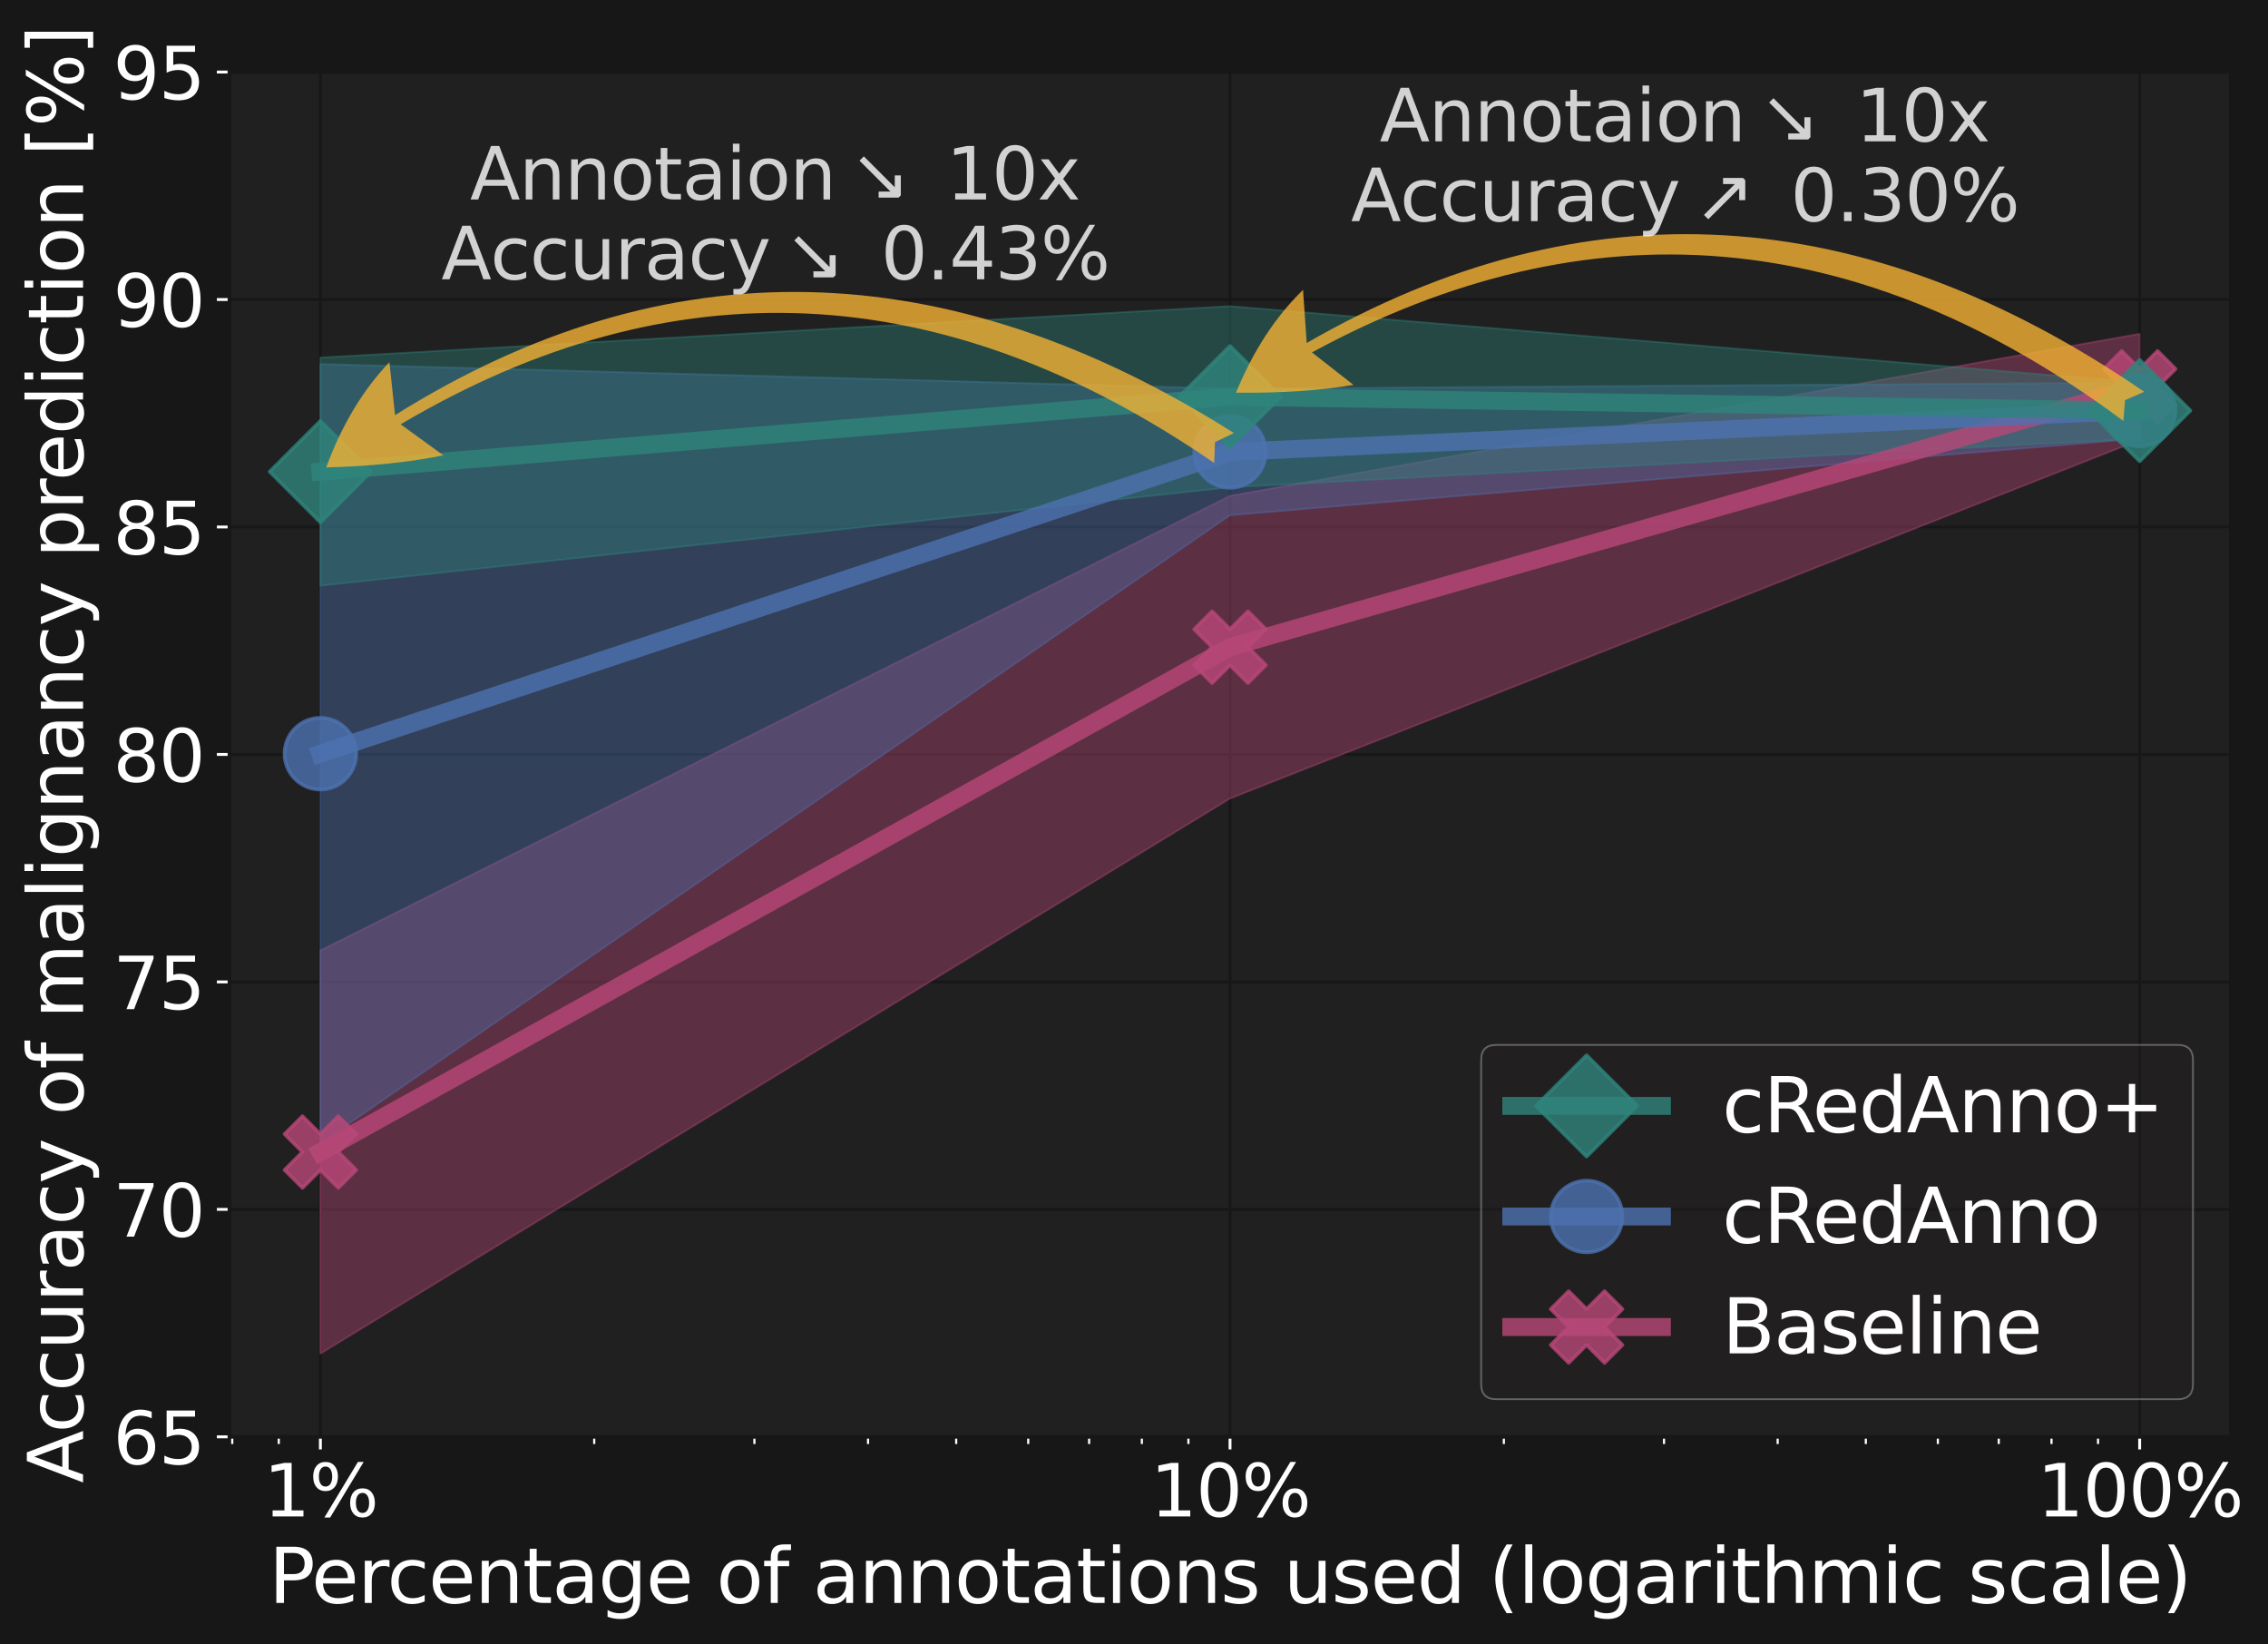 <?xml version="1.0" encoding="utf-8" standalone="no"?>
<!DOCTYPE svg PUBLIC "-//W3C//DTD SVG 1.1//EN"
  "http://www.w3.org/Graphics/SVG/1.1/DTD/svg11.dtd">
<svg height="458.487pt" version="1.1" viewBox="0 0 632.399 458.487" width="632.399pt" xmlns="http://www.w3.org/2000/svg" xmlns:xlink="http://www.w3.org/1999/xlink">
 <defs>
  <style type="text/css">*{stroke-linecap:butt;stroke-linejoin:round;}</style>
 </defs>
 <g id="figure_1">
  <g id="patch_1">
   <path d="M 0 458.487 
L 632.399 458.487 
L 632.399 0 
L 0 0 
z
" style="fill:#181717;"/>
  </g>
  <g id="axes_1">
   <g id="patch_2">
    <path d="M 63.974 400.607 
L 621.974 400.607 
L 621.974 20.087 
L 63.974 20.087 
z
" style="fill:#212020;"/>
   </g>
   <g id="matplotlib.axis_1">
    <g id="xtick_1">
     <g id="line2d_1">
      <path clip-path="url(#pe12ce0b67b)" d="M 89.338 400.607 
L 89.338 20.087 
" style="fill:none;stroke:#181717;stroke-linecap:square;stroke-width:0.8;"/>
     </g>
     <g id="line2d_2">
      <defs>
       <path d="M 0 0 
L 0 3.5 
" id="m2f9438e96f" style="stroke:#ffffff;stroke-width:0.8;"/>
      </defs>
      <g>
       <use style="fill:#ffffff;stroke:#ffffff;stroke-width:0.8;" x="89.338" xlink:href="#m2f9438e96f" y="400.607"/>
      </g>
     </g>
     <g id="text_1">
      <!-- 1% -->
      <g style="fill:#ffffff;" transform="translate(73.474 422.804)scale(0.2 -0.2)">
       <defs>
        <path d="M 794 531 
L 1825 531 
L 1825 4091 
L 703 3866 
L 703 4441 
L 1819 4666 
L 2450 4666 
L 2450 531 
L 3481 531 
L 3481 0 
L 794 0 
L 794 531 
z
" id="DejaVuSans-31" transform="scale(0.016)"/>
        <path d="M 4653 2053 
Q 4381 2053 4226 1822 
Q 4072 1591 4072 1178 
Q 4072 772 4226 539 
Q 4381 306 4653 306 
Q 4919 306 5073 539 
Q 5228 772 5228 1178 
Q 5228 1588 5073 1820 
Q 4919 2053 4653 2053 
z
M 4653 2450 
Q 5147 2450 5437 2106 
Q 5728 1763 5728 1178 
Q 5728 594 5436 251 
Q 5144 -91 4653 -91 
Q 4153 -91 3862 251 
Q 3572 594 3572 1178 
Q 3572 1766 3864 2108 
Q 4156 2450 4653 2450 
z
M 1428 4353 
Q 1159 4353 1004 4120 
Q 850 3888 850 3481 
Q 850 3069 1003 2837 
Q 1156 2606 1428 2606 
Q 1700 2606 1854 2837 
Q 2009 3069 2009 3481 
Q 2009 3884 1853 4118 
Q 1697 4353 1428 4353 
z
M 4250 4750 
L 4750 4750 
L 1831 -91 
L 1331 -91 
L 4250 4750 
z
M 1428 4750 
Q 1922 4750 2215 4408 
Q 2509 4066 2509 3481 
Q 2509 2891 2217 2550 
Q 1925 2209 1428 2209 
Q 931 2209 642 2551 
Q 353 2894 353 3481 
Q 353 4063 643 4406 
Q 934 4750 1428 4750 
z
" id="DejaVuSans-25" transform="scale(0.016)"/>
       </defs>
       <use xlink:href="#DejaVuSans-31"/>
       <use x="63.623" xlink:href="#DejaVuSans-25"/>
      </g>
     </g>
    </g>
    <g id="xtick_2">
     <g id="line2d_3">
      <path clip-path="url(#pe12ce0b67b)" d="M 342.974 400.607 
L 342.974 20.087 
" style="fill:none;stroke:#181717;stroke-linecap:square;stroke-width:0.8;"/>
     </g>
     <g id="line2d_4">
      <g>
       <use style="fill:#ffffff;stroke:#ffffff;stroke-width:0.8;" x="342.974" xlink:href="#m2f9438e96f" y="400.607"/>
      </g>
     </g>
     <g id="text_2">
      <!-- 10% -->
      <g style="fill:#ffffff;" transform="translate(320.748 422.804)scale(0.2 -0.2)">
       <defs>
        <path d="M 2034 4250 
Q 1547 4250 1301 3770 
Q 1056 3291 1056 2328 
Q 1056 1369 1301 889 
Q 1547 409 2034 409 
Q 2525 409 2770 889 
Q 3016 1369 3016 2328 
Q 3016 3291 2770 3770 
Q 2525 4250 2034 4250 
z
M 2034 4750 
Q 2819 4750 3233 4129 
Q 3647 3509 3647 2328 
Q 3647 1150 3233 529 
Q 2819 -91 2034 -91 
Q 1250 -91 836 529 
Q 422 1150 422 2328 
Q 422 3509 836 4129 
Q 1250 4750 2034 4750 
z
" id="DejaVuSans-30" transform="scale(0.016)"/>
       </defs>
       <use xlink:href="#DejaVuSans-31"/>
       <use x="63.623" xlink:href="#DejaVuSans-30"/>
       <use x="127.246" xlink:href="#DejaVuSans-25"/>
      </g>
     </g>
    </g>
    <g id="xtick_3">
     <g id="line2d_5">
      <path clip-path="url(#pe12ce0b67b)" d="M 596.61 400.607 
L 596.61 20.087 
" style="fill:none;stroke:#181717;stroke-linecap:square;stroke-width:0.8;"/>
     </g>
     <g id="line2d_6">
      <g>
       <use style="fill:#ffffff;stroke:#ffffff;stroke-width:0.8;" x="596.61" xlink:href="#m2f9438e96f" y="400.607"/>
      </g>
     </g>
     <g id="text_3">
      <!-- 100% -->
      <g style="fill:#ffffff;" transform="translate(568.021 422.804)scale(0.2 -0.2)">
       <use xlink:href="#DejaVuSans-31"/>
       <use x="63.623" xlink:href="#DejaVuSans-30"/>
       <use x="127.246" xlink:href="#DejaVuSans-30"/>
       <use x="190.869" xlink:href="#DejaVuSans-25"/>
      </g>
     </g>
    </g>
    <g id="xtick_4">
     <g id="line2d_7">
      <defs>
       <path d="M 0 0 
L 0 2 
" id="m0d700b1c95" style="stroke:#ffffff;stroke-width:0.6;"/>
      </defs>
      <g>
       <use style="fill:#ffffff;stroke:#ffffff;stroke-width:0.6;" x="64.758" xlink:href="#m0d700b1c95" y="400.607"/>
      </g>
     </g>
    </g>
    <g id="xtick_5">
     <g id="line2d_8">
      <g>
       <use style="fill:#ffffff;stroke:#ffffff;stroke-width:0.6;" x="77.732" xlink:href="#m0d700b1c95" y="400.607"/>
      </g>
     </g>
    </g>
    <g id="xtick_6">
     <g id="line2d_9">
      <g>
       <use style="fill:#ffffff;stroke:#ffffff;stroke-width:0.6;" x="165.69" xlink:href="#m0d700b1c95" y="400.607"/>
      </g>
     </g>
    </g>
    <g id="xtick_7">
     <g id="line2d_10">
      <g>
       <use style="fill:#ffffff;stroke:#ffffff;stroke-width:0.6;" x="210.353" xlink:href="#m0d700b1c95" y="400.607"/>
      </g>
     </g>
    </g>
    <g id="xtick_8">
     <g id="line2d_11">
      <g>
       <use style="fill:#ffffff;stroke:#ffffff;stroke-width:0.6;" x="242.042" xlink:href="#m0d700b1c95" y="400.607"/>
      </g>
     </g>
    </g>
    <g id="xtick_9">
     <g id="line2d_12">
      <g>
       <use style="fill:#ffffff;stroke:#ffffff;stroke-width:0.6;" x="266.622" xlink:href="#m0d700b1c95" y="400.607"/>
      </g>
     </g>
    </g>
    <g id="xtick_10">
     <g id="line2d_13">
      <g>
       <use style="fill:#ffffff;stroke:#ffffff;stroke-width:0.6;" x="286.705" xlink:href="#m0d700b1c95" y="400.607"/>
      </g>
     </g>
    </g>
    <g id="xtick_11">
     <g id="line2d_14">
      <g>
       <use style="fill:#ffffff;stroke:#ffffff;stroke-width:0.6;" x="303.685" xlink:href="#m0d700b1c95" y="400.607"/>
      </g>
     </g>
    </g>
    <g id="xtick_12">
     <g id="line2d_15">
      <g>
       <use style="fill:#ffffff;stroke:#ffffff;stroke-width:0.6;" x="318.394" xlink:href="#m0d700b1c95" y="400.607"/>
      </g>
     </g>
    </g>
    <g id="xtick_13">
     <g id="line2d_16">
      <g>
       <use style="fill:#ffffff;stroke:#ffffff;stroke-width:0.6;" x="331.368" xlink:href="#m0d700b1c95" y="400.607"/>
      </g>
     </g>
    </g>
    <g id="xtick_14">
     <g id="line2d_17">
      <g>
       <use style="fill:#ffffff;stroke:#ffffff;stroke-width:0.6;" x="419.326" xlink:href="#m0d700b1c95" y="400.607"/>
      </g>
     </g>
    </g>
    <g id="xtick_15">
     <g id="line2d_18">
      <g>
       <use style="fill:#ffffff;stroke:#ffffff;stroke-width:0.6;" x="463.989" xlink:href="#m0d700b1c95" y="400.607"/>
      </g>
     </g>
    </g>
    <g id="xtick_16">
     <g id="line2d_19">
      <g>
       <use style="fill:#ffffff;stroke:#ffffff;stroke-width:0.6;" x="495.678" xlink:href="#m0d700b1c95" y="400.607"/>
      </g>
     </g>
    </g>
    <g id="xtick_17">
     <g id="line2d_20">
      <g>
       <use style="fill:#ffffff;stroke:#ffffff;stroke-width:0.6;" x="520.258" xlink:href="#m0d700b1c95" y="400.607"/>
      </g>
     </g>
    </g>
    <g id="xtick_18">
     <g id="line2d_21">
      <g>
       <use style="fill:#ffffff;stroke:#ffffff;stroke-width:0.6;" x="540.342" xlink:href="#m0d700b1c95" y="400.607"/>
      </g>
     </g>
    </g>
    <g id="xtick_19">
     <g id="line2d_22">
      <g>
       <use style="fill:#ffffff;stroke:#ffffff;stroke-width:0.6;" x="557.322" xlink:href="#m0d700b1c95" y="400.607"/>
      </g>
     </g>
    </g>
    <g id="xtick_20">
     <g id="line2d_23">
      <g>
       <use style="fill:#ffffff;stroke:#ffffff;stroke-width:0.6;" x="572.031" xlink:href="#m0d700b1c95" y="400.607"/>
      </g>
     </g>
    </g>
    <g id="xtick_21">
     <g id="line2d_24">
      <g>
       <use style="fill:#ffffff;stroke:#ffffff;stroke-width:0.6;" x="585.005" xlink:href="#m0d700b1c95" y="400.607"/>
      </g>
     </g>
    </g>
    <g id="text_4">
     <!-- Percentage of annotations used (logarithmic scale) -->
     <g style="fill:#ffffff;" transform="translate(74.945 446.92)scale(0.21 -0.21)">
      <defs>
       <path d="M 1259 4147 
L 1259 2394 
L 2053 2394 
Q 2494 2394 2734 2622 
Q 2975 2850 2975 3272 
Q 2975 3691 2734 3919 
Q 2494 4147 2053 4147 
L 1259 4147 
z
M 628 4666 
L 2053 4666 
Q 2838 4666 3239 4311 
Q 3641 3956 3641 3272 
Q 3641 2581 3239 2228 
Q 2838 1875 2053 1875 
L 1259 1875 
L 1259 0 
L 628 0 
L 628 4666 
z
" id="DejaVuSans-50" transform="scale(0.016)"/>
       <path d="M 3597 1894 
L 3597 1613 
L 953 1613 
Q 991 1019 1311 708 
Q 1631 397 2203 397 
Q 2534 397 2845 478 
Q 3156 559 3463 722 
L 3463 178 
Q 3153 47 2828 -22 
Q 2503 -91 2169 -91 
Q 1331 -91 842 396 
Q 353 884 353 1716 
Q 353 2575 817 3079 
Q 1281 3584 2069 3584 
Q 2775 3584 3186 3129 
Q 3597 2675 3597 1894 
z
M 3022 2063 
Q 3016 2534 2758 2815 
Q 2500 3097 2075 3097 
Q 1594 3097 1305 2825 
Q 1016 2553 972 2059 
L 3022 2063 
z
" id="DejaVuSans-65" transform="scale(0.016)"/>
       <path d="M 2631 2963 
Q 2534 3019 2420 3045 
Q 2306 3072 2169 3072 
Q 1681 3072 1420 2755 
Q 1159 2438 1159 1844 
L 1159 0 
L 581 0 
L 581 3500 
L 1159 3500 
L 1159 2956 
Q 1341 3275 1631 3429 
Q 1922 3584 2338 3584 
Q 2397 3584 2469 3576 
Q 2541 3569 2628 3553 
L 2631 2963 
z
" id="DejaVuSans-72" transform="scale(0.016)"/>
       <path d="M 3122 3366 
L 3122 2828 
Q 2878 2963 2633 3030 
Q 2388 3097 2138 3097 
Q 1578 3097 1268 2742 
Q 959 2388 959 1747 
Q 959 1106 1268 751 
Q 1578 397 2138 397 
Q 2388 397 2633 464 
Q 2878 531 3122 666 
L 3122 134 
Q 2881 22 2623 -34 
Q 2366 -91 2075 -91 
Q 1284 -91 818 406 
Q 353 903 353 1747 
Q 353 2603 823 3093 
Q 1294 3584 2113 3584 
Q 2378 3584 2631 3529 
Q 2884 3475 3122 3366 
z
" id="DejaVuSans-63" transform="scale(0.016)"/>
       <path d="M 3513 2113 
L 3513 0 
L 2938 0 
L 2938 2094 
Q 2938 2591 2744 2837 
Q 2550 3084 2163 3084 
Q 1697 3084 1428 2787 
Q 1159 2491 1159 1978 
L 1159 0 
L 581 0 
L 581 3500 
L 1159 3500 
L 1159 2956 
Q 1366 3272 1645 3428 
Q 1925 3584 2291 3584 
Q 2894 3584 3203 3211 
Q 3513 2838 3513 2113 
z
" id="DejaVuSans-6e" transform="scale(0.016)"/>
       <path d="M 1172 4494 
L 1172 3500 
L 2356 3500 
L 2356 3053 
L 1172 3053 
L 1172 1153 
Q 1172 725 1289 603 
Q 1406 481 1766 481 
L 2356 481 
L 2356 0 
L 1766 0 
Q 1100 0 847 248 
Q 594 497 594 1153 
L 594 3053 
L 172 3053 
L 172 3500 
L 594 3500 
L 594 4494 
L 1172 4494 
z
" id="DejaVuSans-74" transform="scale(0.016)"/>
       <path d="M 2194 1759 
Q 1497 1759 1228 1600 
Q 959 1441 959 1056 
Q 959 750 1161 570 
Q 1363 391 1709 391 
Q 2188 391 2477 730 
Q 2766 1069 2766 1631 
L 2766 1759 
L 2194 1759 
z
M 3341 1997 
L 3341 0 
L 2766 0 
L 2766 531 
Q 2569 213 2275 61 
Q 1981 -91 1556 -91 
Q 1019 -91 701 211 
Q 384 513 384 1019 
Q 384 1609 779 1909 
Q 1175 2209 1959 2209 
L 2766 2209 
L 2766 2266 
Q 2766 2663 2505 2880 
Q 2244 3097 1772 3097 
Q 1472 3097 1187 3025 
Q 903 2953 641 2809 
L 641 3341 
Q 956 3463 1253 3523 
Q 1550 3584 1831 3584 
Q 2591 3584 2966 3190 
Q 3341 2797 3341 1997 
z
" id="DejaVuSans-61" transform="scale(0.016)"/>
       <path d="M 2906 1791 
Q 2906 2416 2648 2759 
Q 2391 3103 1925 3103 
Q 1463 3103 1205 2759 
Q 947 2416 947 1791 
Q 947 1169 1205 825 
Q 1463 481 1925 481 
Q 2391 481 2648 825 
Q 2906 1169 2906 1791 
z
M 3481 434 
Q 3481 -459 3084 -895 
Q 2688 -1331 1869 -1331 
Q 1566 -1331 1297 -1286 
Q 1028 -1241 775 -1147 
L 775 -588 
Q 1028 -725 1275 -790 
Q 1522 -856 1778 -856 
Q 2344 -856 2625 -561 
Q 2906 -266 2906 331 
L 2906 616 
Q 2728 306 2450 153 
Q 2172 0 1784 0 
Q 1141 0 747 490 
Q 353 981 353 1791 
Q 353 2603 747 3093 
Q 1141 3584 1784 3584 
Q 2172 3584 2450 3431 
Q 2728 3278 2906 2969 
L 2906 3500 
L 3481 3500 
L 3481 434 
z
" id="DejaVuSans-67" transform="scale(0.016)"/>
       <path id="DejaVuSans-20" transform="scale(0.016)"/>
       <path d="M 1959 3097 
Q 1497 3097 1228 2736 
Q 959 2375 959 1747 
Q 959 1119 1226 758 
Q 1494 397 1959 397 
Q 2419 397 2687 759 
Q 2956 1122 2956 1747 
Q 2956 2369 2687 2733 
Q 2419 3097 1959 3097 
z
M 1959 3584 
Q 2709 3584 3137 3096 
Q 3566 2609 3566 1747 
Q 3566 888 3137 398 
Q 2709 -91 1959 -91 
Q 1206 -91 779 398 
Q 353 888 353 1747 
Q 353 2609 779 3096 
Q 1206 3584 1959 3584 
z
" id="DejaVuSans-6f" transform="scale(0.016)"/>
       <path d="M 2375 4863 
L 2375 4384 
L 1825 4384 
Q 1516 4384 1395 4259 
Q 1275 4134 1275 3809 
L 1275 3500 
L 2222 3500 
L 2222 3053 
L 1275 3053 
L 1275 0 
L 697 0 
L 697 3053 
L 147 3053 
L 147 3500 
L 697 3500 
L 697 3744 
Q 697 4328 969 4595 
Q 1241 4863 1831 4863 
L 2375 4863 
z
" id="DejaVuSans-66" transform="scale(0.016)"/>
       <path d="M 603 3500 
L 1178 3500 
L 1178 0 
L 603 0 
L 603 3500 
z
M 603 4863 
L 1178 4863 
L 1178 4134 
L 603 4134 
L 603 4863 
z
" id="DejaVuSans-69" transform="scale(0.016)"/>
       <path d="M 2834 3397 
L 2834 2853 
Q 2591 2978 2328 3040 
Q 2066 3103 1784 3103 
Q 1356 3103 1142 2972 
Q 928 2841 928 2578 
Q 928 2378 1081 2264 
Q 1234 2150 1697 2047 
L 1894 2003 
Q 2506 1872 2764 1633 
Q 3022 1394 3022 966 
Q 3022 478 2636 193 
Q 2250 -91 1575 -91 
Q 1294 -91 989 -36 
Q 684 19 347 128 
L 347 722 
Q 666 556 975 473 
Q 1284 391 1588 391 
Q 1994 391 2212 530 
Q 2431 669 2431 922 
Q 2431 1156 2273 1281 
Q 2116 1406 1581 1522 
L 1381 1569 
Q 847 1681 609 1914 
Q 372 2147 372 2553 
Q 372 3047 722 3315 
Q 1072 3584 1716 3584 
Q 2034 3584 2315 3537 
Q 2597 3491 2834 3397 
z
" id="DejaVuSans-73" transform="scale(0.016)"/>
       <path d="M 544 1381 
L 544 3500 
L 1119 3500 
L 1119 1403 
Q 1119 906 1312 657 
Q 1506 409 1894 409 
Q 2359 409 2629 706 
Q 2900 1003 2900 1516 
L 2900 3500 
L 3475 3500 
L 3475 0 
L 2900 0 
L 2900 538 
Q 2691 219 2414 64 
Q 2138 -91 1772 -91 
Q 1169 -91 856 284 
Q 544 659 544 1381 
z
M 1991 3584 
L 1991 3584 
z
" id="DejaVuSans-75" transform="scale(0.016)"/>
       <path d="M 2906 2969 
L 2906 4863 
L 3481 4863 
L 3481 0 
L 2906 0 
L 2906 525 
Q 2725 213 2448 61 
Q 2172 -91 1784 -91 
Q 1150 -91 751 415 
Q 353 922 353 1747 
Q 353 2572 751 3078 
Q 1150 3584 1784 3584 
Q 2172 3584 2448 3432 
Q 2725 3281 2906 2969 
z
M 947 1747 
Q 947 1113 1208 752 
Q 1469 391 1925 391 
Q 2381 391 2643 752 
Q 2906 1113 2906 1747 
Q 2906 2381 2643 2742 
Q 2381 3103 1925 3103 
Q 1469 3103 1208 2742 
Q 947 2381 947 1747 
z
" id="DejaVuSans-64" transform="scale(0.016)"/>
       <path d="M 1984 4856 
Q 1566 4138 1362 3434 
Q 1159 2731 1159 2009 
Q 1159 1288 1364 580 
Q 1569 -128 1984 -844 
L 1484 -844 
Q 1016 -109 783 600 
Q 550 1309 550 2009 
Q 550 2706 781 3412 
Q 1013 4119 1484 4856 
L 1984 4856 
z
" id="DejaVuSans-28" transform="scale(0.016)"/>
       <path d="M 603 4863 
L 1178 4863 
L 1178 0 
L 603 0 
L 603 4863 
z
" id="DejaVuSans-6c" transform="scale(0.016)"/>
       <path d="M 3513 2113 
L 3513 0 
L 2938 0 
L 2938 2094 
Q 2938 2591 2744 2837 
Q 2550 3084 2163 3084 
Q 1697 3084 1428 2787 
Q 1159 2491 1159 1978 
L 1159 0 
L 581 0 
L 581 4863 
L 1159 4863 
L 1159 2956 
Q 1366 3272 1645 3428 
Q 1925 3584 2291 3584 
Q 2894 3584 3203 3211 
Q 3513 2838 3513 2113 
z
" id="DejaVuSans-68" transform="scale(0.016)"/>
       <path d="M 3328 2828 
Q 3544 3216 3844 3400 
Q 4144 3584 4550 3584 
Q 5097 3584 5394 3201 
Q 5691 2819 5691 2113 
L 5691 0 
L 5113 0 
L 5113 2094 
Q 5113 2597 4934 2840 
Q 4756 3084 4391 3084 
Q 3944 3084 3684 2787 
Q 3425 2491 3425 1978 
L 3425 0 
L 2847 0 
L 2847 2094 
Q 2847 2600 2669 2842 
Q 2491 3084 2119 3084 
Q 1678 3084 1418 2786 
Q 1159 2488 1159 1978 
L 1159 0 
L 581 0 
L 581 3500 
L 1159 3500 
L 1159 2956 
Q 1356 3278 1631 3431 
Q 1906 3584 2284 3584 
Q 2666 3584 2933 3390 
Q 3200 3197 3328 2828 
z
" id="DejaVuSans-6d" transform="scale(0.016)"/>
       <path d="M 513 4856 
L 1013 4856 
Q 1481 4119 1714 3412 
Q 1947 2706 1947 2009 
Q 1947 1309 1714 600 
Q 1481 -109 1013 -844 
L 513 -844 
Q 928 -128 1133 580 
Q 1338 1288 1338 2009 
Q 1338 2731 1133 3434 
Q 928 4138 513 4856 
z
" id="DejaVuSans-29" transform="scale(0.016)"/>
      </defs>
      <use xlink:href="#DejaVuSans-50"/>
      <use x="56.678" xlink:href="#DejaVuSans-65"/>
      <use x="118.201" xlink:href="#DejaVuSans-72"/>
      <use x="157.064" xlink:href="#DejaVuSans-63"/>
      <use x="212.045" xlink:href="#DejaVuSans-65"/>
      <use x="273.568" xlink:href="#DejaVuSans-6e"/>
      <use x="336.947" xlink:href="#DejaVuSans-74"/>
      <use x="376.156" xlink:href="#DejaVuSans-61"/>
      <use x="437.436" xlink:href="#DejaVuSans-67"/>
      <use x="500.912" xlink:href="#DejaVuSans-65"/>
      <use x="562.436" xlink:href="#DejaVuSans-20"/>
      <use x="594.223" xlink:href="#DejaVuSans-6f"/>
      <use x="655.404" xlink:href="#DejaVuSans-66"/>
      <use x="690.609" xlink:href="#DejaVuSans-20"/>
      <use x="722.396" xlink:href="#DejaVuSans-61"/>
      <use x="783.676" xlink:href="#DejaVuSans-6e"/>
      <use x="847.055" xlink:href="#DejaVuSans-6e"/>
      <use x="910.434" xlink:href="#DejaVuSans-6f"/>
      <use x="971.615" xlink:href="#DejaVuSans-74"/>
      <use x="1010.824" xlink:href="#DejaVuSans-61"/>
      <use x="1072.104" xlink:href="#DejaVuSans-74"/>
      <use x="1111.312" xlink:href="#DejaVuSans-69"/>
      <use x="1139.096" xlink:href="#DejaVuSans-6f"/>
      <use x="1200.277" xlink:href="#DejaVuSans-6e"/>
      <use x="1263.656" xlink:href="#DejaVuSans-73"/>
      <use x="1315.756" xlink:href="#DejaVuSans-20"/>
      <use x="1347.543" xlink:href="#DejaVuSans-75"/>
      <use x="1410.922" xlink:href="#DejaVuSans-73"/>
      <use x="1463.021" xlink:href="#DejaVuSans-65"/>
      <use x="1524.545" xlink:href="#DejaVuSans-64"/>
      <use x="1588.021" xlink:href="#DejaVuSans-20"/>
      <use x="1619.809" xlink:href="#DejaVuSans-28"/>
      <use x="1658.822" xlink:href="#DejaVuSans-6c"/>
      <use x="1686.605" xlink:href="#DejaVuSans-6f"/>
      <use x="1747.787" xlink:href="#DejaVuSans-67"/>
      <use x="1811.264" xlink:href="#DejaVuSans-61"/>
      <use x="1872.543" xlink:href="#DejaVuSans-72"/>
      <use x="1913.656" xlink:href="#DejaVuSans-69"/>
      <use x="1941.439" xlink:href="#DejaVuSans-74"/>
      <use x="1980.648" xlink:href="#DejaVuSans-68"/>
      <use x="2044.027" xlink:href="#DejaVuSans-6d"/>
      <use x="2141.439" xlink:href="#DejaVuSans-69"/>
      <use x="2169.223" xlink:href="#DejaVuSans-63"/>
      <use x="2224.203" xlink:href="#DejaVuSans-20"/>
      <use x="2255.99" xlink:href="#DejaVuSans-73"/>
      <use x="2308.09" xlink:href="#DejaVuSans-63"/>
      <use x="2363.07" xlink:href="#DejaVuSans-61"/>
      <use x="2424.35" xlink:href="#DejaVuSans-6c"/>
      <use x="2452.133" xlink:href="#DejaVuSans-65"/>
      <use x="2513.656" xlink:href="#DejaVuSans-29"/>
     </g>
    </g>
   </g>
   <g id="matplotlib.axis_2">
    <g id="ytick_1">
     <g id="line2d_25">
      <path clip-path="url(#pe12ce0b67b)" d="M 63.974 400.607 
L 621.974 400.607 
" style="fill:none;stroke:#181717;stroke-linecap:square;stroke-width:0.8;"/>
     </g>
     <g id="line2d_26">
      <defs>
       <path d="M 0 0 
L -3.5 0 
" id="m5df3187fa1" style="stroke:#ffffff;stroke-width:0.8;"/>
      </defs>
      <g>
       <use style="fill:#ffffff;stroke:#ffffff;stroke-width:0.8;" x="63.974" xlink:href="#m5df3187fa1" y="400.607"/>
      </g>
     </g>
     <g id="text_5">
      <!-- 65 -->
      <g style="fill:#ffffff;" transform="translate(31.524 408.206)scale(0.2 -0.2)">
       <defs>
        <path d="M 2113 2584 
Q 1688 2584 1439 2293 
Q 1191 2003 1191 1497 
Q 1191 994 1439 701 
Q 1688 409 2113 409 
Q 2538 409 2786 701 
Q 3034 994 3034 1497 
Q 3034 2003 2786 2293 
Q 2538 2584 2113 2584 
z
M 3366 4563 
L 3366 3988 
Q 3128 4100 2886 4159 
Q 2644 4219 2406 4219 
Q 1781 4219 1451 3797 
Q 1122 3375 1075 2522 
Q 1259 2794 1537 2939 
Q 1816 3084 2150 3084 
Q 2853 3084 3261 2657 
Q 3669 2231 3669 1497 
Q 3669 778 3244 343 
Q 2819 -91 2113 -91 
Q 1303 -91 875 529 
Q 447 1150 447 2328 
Q 447 3434 972 4092 
Q 1497 4750 2381 4750 
Q 2619 4750 2861 4703 
Q 3103 4656 3366 4563 
z
" id="DejaVuSans-36" transform="scale(0.016)"/>
        <path d="M 691 4666 
L 3169 4666 
L 3169 4134 
L 1269 4134 
L 1269 2991 
Q 1406 3038 1543 3061 
Q 1681 3084 1819 3084 
Q 2600 3084 3056 2656 
Q 3513 2228 3513 1497 
Q 3513 744 3044 326 
Q 2575 -91 1722 -91 
Q 1428 -91 1123 -41 
Q 819 9 494 109 
L 494 744 
Q 775 591 1075 516 
Q 1375 441 1709 441 
Q 2250 441 2565 725 
Q 2881 1009 2881 1497 
Q 2881 1984 2565 2268 
Q 2250 2553 1709 2553 
Q 1456 2553 1204 2497 
Q 953 2441 691 2322 
L 691 4666 
z
" id="DejaVuSans-35" transform="scale(0.016)"/>
       </defs>
       <use xlink:href="#DejaVuSans-36"/>
       <use x="63.623" xlink:href="#DejaVuSans-35"/>
      </g>
     </g>
    </g>
    <g id="ytick_2">
     <g id="line2d_27">
      <path clip-path="url(#pe12ce0b67b)" d="M 63.974 337.187 
L 621.974 337.187 
" style="fill:none;stroke:#181717;stroke-linecap:square;stroke-width:0.8;"/>
     </g>
     <g id="line2d_28">
      <g>
       <use style="fill:#ffffff;stroke:#ffffff;stroke-width:0.8;" x="63.974" xlink:href="#m5df3187fa1" y="337.187"/>
      </g>
     </g>
     <g id="text_6">
      <!-- 70 -->
      <g style="fill:#ffffff;" transform="translate(31.524 344.786)scale(0.2 -0.2)">
       <defs>
        <path d="M 525 4666 
L 3525 4666 
L 3525 4397 
L 1831 0 
L 1172 0 
L 2766 4134 
L 525 4134 
L 525 4666 
z
" id="DejaVuSans-37" transform="scale(0.016)"/>
       </defs>
       <use xlink:href="#DejaVuSans-37"/>
       <use x="63.623" xlink:href="#DejaVuSans-30"/>
      </g>
     </g>
    </g>
    <g id="ytick_3">
     <g id="line2d_29">
      <path clip-path="url(#pe12ce0b67b)" d="M 63.974 273.767 
L 621.974 273.767 
" style="fill:none;stroke:#181717;stroke-linecap:square;stroke-width:0.8;"/>
     </g>
     <g id="line2d_30">
      <g>
       <use style="fill:#ffffff;stroke:#ffffff;stroke-width:0.8;" x="63.974" xlink:href="#m5df3187fa1" y="273.767"/>
      </g>
     </g>
     <g id="text_7">
      <!-- 75 -->
      <g style="fill:#ffffff;" transform="translate(31.524 281.366)scale(0.2 -0.2)">
       <use xlink:href="#DejaVuSans-37"/>
       <use x="63.623" xlink:href="#DejaVuSans-35"/>
      </g>
     </g>
    </g>
    <g id="ytick_4">
     <g id="line2d_31">
      <path clip-path="url(#pe12ce0b67b)" d="M 63.974 210.347 
L 621.974 210.347 
" style="fill:none;stroke:#181717;stroke-linecap:square;stroke-width:0.8;"/>
     </g>
     <g id="line2d_32">
      <g>
       <use style="fill:#ffffff;stroke:#ffffff;stroke-width:0.8;" x="63.974" xlink:href="#m5df3187fa1" y="210.347"/>
      </g>
     </g>
     <g id="text_8">
      <!-- 80 -->
      <g style="fill:#ffffff;" transform="translate(31.524 217.946)scale(0.2 -0.2)">
       <defs>
        <path d="M 2034 2216 
Q 1584 2216 1326 1975 
Q 1069 1734 1069 1313 
Q 1069 891 1326 650 
Q 1584 409 2034 409 
Q 2484 409 2743 651 
Q 3003 894 3003 1313 
Q 3003 1734 2745 1975 
Q 2488 2216 2034 2216 
z
M 1403 2484 
Q 997 2584 770 2862 
Q 544 3141 544 3541 
Q 544 4100 942 4425 
Q 1341 4750 2034 4750 
Q 2731 4750 3128 4425 
Q 3525 4100 3525 3541 
Q 3525 3141 3298 2862 
Q 3072 2584 2669 2484 
Q 3125 2378 3379 2068 
Q 3634 1759 3634 1313 
Q 3634 634 3220 271 
Q 2806 -91 2034 -91 
Q 1263 -91 848 271 
Q 434 634 434 1313 
Q 434 1759 690 2068 
Q 947 2378 1403 2484 
z
M 1172 3481 
Q 1172 3119 1398 2916 
Q 1625 2713 2034 2713 
Q 2441 2713 2670 2916 
Q 2900 3119 2900 3481 
Q 2900 3844 2670 4047 
Q 2441 4250 2034 4250 
Q 1625 4250 1398 4047 
Q 1172 3844 1172 3481 
z
" id="DejaVuSans-38" transform="scale(0.016)"/>
       </defs>
       <use xlink:href="#DejaVuSans-38"/>
       <use x="63.623" xlink:href="#DejaVuSans-30"/>
      </g>
     </g>
    </g>
    <g id="ytick_5">
     <g id="line2d_33">
      <path clip-path="url(#pe12ce0b67b)" d="M 63.974 146.927 
L 621.974 146.927 
" style="fill:none;stroke:#181717;stroke-linecap:square;stroke-width:0.8;"/>
     </g>
     <g id="line2d_34">
      <g>
       <use style="fill:#ffffff;stroke:#ffffff;stroke-width:0.8;" x="63.974" xlink:href="#m5df3187fa1" y="146.927"/>
      </g>
     </g>
     <g id="text_9">
      <!-- 85 -->
      <g style="fill:#ffffff;" transform="translate(31.524 154.526)scale(0.2 -0.2)">
       <use xlink:href="#DejaVuSans-38"/>
       <use x="63.623" xlink:href="#DejaVuSans-35"/>
      </g>
     </g>
    </g>
    <g id="ytick_6">
     <g id="line2d_35">
      <path clip-path="url(#pe12ce0b67b)" d="M 63.974 83.507 
L 621.974 83.507 
" style="fill:none;stroke:#181717;stroke-linecap:square;stroke-width:0.8;"/>
     </g>
     <g id="line2d_36">
      <g>
       <use style="fill:#ffffff;stroke:#ffffff;stroke-width:0.8;" x="63.974" xlink:href="#m5df3187fa1" y="83.507"/>
      </g>
     </g>
     <g id="text_10">
      <!-- 90 -->
      <g style="fill:#ffffff;" transform="translate(31.524 91.106)scale(0.2 -0.2)">
       <defs>
        <path d="M 703 97 
L 703 672 
Q 941 559 1184 500 
Q 1428 441 1663 441 
Q 2288 441 2617 861 
Q 2947 1281 2994 2138 
Q 2813 1869 2534 1725 
Q 2256 1581 1919 1581 
Q 1219 1581 811 2004 
Q 403 2428 403 3163 
Q 403 3881 828 4315 
Q 1253 4750 1959 4750 
Q 2769 4750 3195 4129 
Q 3622 3509 3622 2328 
Q 3622 1225 3098 567 
Q 2575 -91 1691 -91 
Q 1453 -91 1209 -44 
Q 966 3 703 97 
z
M 1959 2075 
Q 2384 2075 2632 2365 
Q 2881 2656 2881 3163 
Q 2881 3666 2632 3958 
Q 2384 4250 1959 4250 
Q 1534 4250 1286 3958 
Q 1038 3666 1038 3163 
Q 1038 2656 1286 2365 
Q 1534 2075 1959 2075 
z
" id="DejaVuSans-39" transform="scale(0.016)"/>
       </defs>
       <use xlink:href="#DejaVuSans-39"/>
       <use x="63.623" xlink:href="#DejaVuSans-30"/>
      </g>
     </g>
    </g>
    <g id="ytick_7">
     <g id="line2d_37">
      <path clip-path="url(#pe12ce0b67b)" d="M 63.974 20.087 
L 621.974 20.087 
" style="fill:none;stroke:#181717;stroke-linecap:square;stroke-width:0.8;"/>
     </g>
     <g id="line2d_38">
      <g>
       <use style="fill:#ffffff;stroke:#ffffff;stroke-width:0.8;" x="63.974" xlink:href="#m5df3187fa1" y="20.087"/>
      </g>
     </g>
     <g id="text_11">
      <!-- 95 -->
      <g style="fill:#ffffff;" transform="translate(31.524 27.686)scale(0.2 -0.2)">
       <use xlink:href="#DejaVuSans-39"/>
       <use x="63.623" xlink:href="#DejaVuSans-35"/>
      </g>
     </g>
    </g>
    <g id="text_12">
     <!-- Accuracy of malignancy prediction [%] -->
     <g style="fill:#ffffff;" transform="translate(23.157 413.494)rotate(-90)scale(0.21 -0.21)">
      <defs>
       <path d="M 2188 4044 
L 1331 1722 
L 3047 1722 
L 2188 4044 
z
M 1831 4666 
L 2547 4666 
L 4325 0 
L 3669 0 
L 3244 1197 
L 1141 1197 
L 716 0 
L 50 0 
L 1831 4666 
z
" id="DejaVuSans-41" transform="scale(0.016)"/>
       <path d="M 2059 -325 
Q 1816 -950 1584 -1140 
Q 1353 -1331 966 -1331 
L 506 -1331 
L 506 -850 
L 844 -850 
Q 1081 -850 1212 -737 
Q 1344 -625 1503 -206 
L 1606 56 
L 191 3500 
L 800 3500 
L 1894 763 
L 2988 3500 
L 3597 3500 
L 2059 -325 
z
" id="DejaVuSans-79" transform="scale(0.016)"/>
       <path d="M 1159 525 
L 1159 -1331 
L 581 -1331 
L 581 3500 
L 1159 3500 
L 1159 2969 
Q 1341 3281 1617 3432 
Q 1894 3584 2278 3584 
Q 2916 3584 3314 3078 
Q 3713 2572 3713 1747 
Q 3713 922 3314 415 
Q 2916 -91 2278 -91 
Q 1894 -91 1617 61 
Q 1341 213 1159 525 
z
M 3116 1747 
Q 3116 2381 2855 2742 
Q 2594 3103 2138 3103 
Q 1681 3103 1420 2742 
Q 1159 2381 1159 1747 
Q 1159 1113 1420 752 
Q 1681 391 2138 391 
Q 2594 391 2855 752 
Q 3116 1113 3116 1747 
z
" id="DejaVuSans-70" transform="scale(0.016)"/>
       <path d="M 550 4863 
L 1875 4863 
L 1875 4416 
L 1125 4416 
L 1125 -397 
L 1875 -397 
L 1875 -844 
L 550 -844 
L 550 4863 
z
" id="DejaVuSans-5b" transform="scale(0.016)"/>
       <path d="M 1947 4863 
L 1947 -844 
L 622 -844 
L 622 -397 
L 1369 -397 
L 1369 4416 
L 622 4416 
L 622 4863 
L 1947 4863 
z
" id="DejaVuSans-5d" transform="scale(0.016)"/>
      </defs>
      <use xlink:href="#DejaVuSans-41"/>
      <use x="66.658" xlink:href="#DejaVuSans-63"/>
      <use x="121.639" xlink:href="#DejaVuSans-63"/>
      <use x="176.619" xlink:href="#DejaVuSans-75"/>
      <use x="239.998" xlink:href="#DejaVuSans-72"/>
      <use x="281.111" xlink:href="#DejaVuSans-61"/>
      <use x="342.391" xlink:href="#DejaVuSans-63"/>
      <use x="397.371" xlink:href="#DejaVuSans-79"/>
      <use x="456.551" xlink:href="#DejaVuSans-20"/>
      <use x="488.338" xlink:href="#DejaVuSans-6f"/>
      <use x="549.52" xlink:href="#DejaVuSans-66"/>
      <use x="584.725" xlink:href="#DejaVuSans-20"/>
      <use x="616.512" xlink:href="#DejaVuSans-6d"/>
      <use x="713.924" xlink:href="#DejaVuSans-61"/>
      <use x="775.203" xlink:href="#DejaVuSans-6c"/>
      <use x="802.986" xlink:href="#DejaVuSans-69"/>
      <use x="830.77" xlink:href="#DejaVuSans-67"/>
      <use x="894.246" xlink:href="#DejaVuSans-6e"/>
      <use x="957.625" xlink:href="#DejaVuSans-61"/>
      <use x="1018.904" xlink:href="#DejaVuSans-6e"/>
      <use x="1082.283" xlink:href="#DejaVuSans-63"/>
      <use x="1137.264" xlink:href="#DejaVuSans-79"/>
      <use x="1196.443" xlink:href="#DejaVuSans-20"/>
      <use x="1228.23" xlink:href="#DejaVuSans-70"/>
      <use x="1291.707" xlink:href="#DejaVuSans-72"/>
      <use x="1330.57" xlink:href="#DejaVuSans-65"/>
      <use x="1392.094" xlink:href="#DejaVuSans-64"/>
      <use x="1455.57" xlink:href="#DejaVuSans-69"/>
      <use x="1483.354" xlink:href="#DejaVuSans-63"/>
      <use x="1538.334" xlink:href="#DejaVuSans-74"/>
      <use x="1577.543" xlink:href="#DejaVuSans-69"/>
      <use x="1605.326" xlink:href="#DejaVuSans-6f"/>
      <use x="1666.508" xlink:href="#DejaVuSans-6e"/>
      <use x="1729.887" xlink:href="#DejaVuSans-20"/>
      <use x="1761.674" xlink:href="#DejaVuSans-5b"/>
      <use x="1800.688" xlink:href="#DejaVuSans-25"/>
      <use x="1895.707" xlink:href="#DejaVuSans-5d"/>
     </g>
    </g>
   </g>
   <g id="PolyCollection_1">
    <defs>
     <path d="M 596.61 -365.413 
L 596.61 -335.841 
L 342.974 -235.863 
L 89.338 -81.096 
L 89.338 -193.494 
L 89.338 -193.494 
L 342.974 -320.236 
L 596.61 -365.413 
z
" id="mc13f9645d7" style="stroke:#b84878;stroke-opacity:0.4;stroke-width:0.5;"/>
    </defs>
    <g clip-path="url(#pe12ce0b67b)">
     <use style="fill:#b84878;fill-opacity:0.4;stroke:#b84878;stroke-opacity:0.4;stroke-width:0.5;" x="0" xlink:href="#mc13f9645d7" y="458.487"/>
    </g>
   </g>
   <g id="PolyCollection_2">
    <defs>
     <path d="M 596.61 -351.811 
L 596.61 -336.226 
L 342.974 -314.845 
L 89.338 -139.727 
L 89.338 -356.985 
L 89.338 -356.985 
L 342.974 -350.108 
L 596.61 -351.811 
z
" id="m48fd9c9530" style="stroke:#4c72b0;stroke-opacity:0.4;stroke-width:0.5;"/>
    </defs>
    <g clip-path="url(#pe12ce0b67b)">
     <use style="fill:#4c72b0;fill-opacity:0.4;stroke:#4c72b0;stroke-opacity:0.4;stroke-width:0.5;" x="0" xlink:href="#m48fd9c9530" y="458.487"/>
    </g>
   </g>
   <g id="PolyCollection_3">
    <defs>
     <path d="M 596.61 -351.811 
L 596.61 -336.226 
L 342.974 -322.626 
L 89.338 -295.174 
L 89.338 -358.795 
L 89.338 -358.795 
L 342.974 -373.124 
L 596.61 -351.811 
z
" id="mdf42bf0c65" style="stroke:#2f847c;stroke-opacity:0.4;stroke-width:0.5;"/>
    </defs>
    <g clip-path="url(#pe12ce0b67b)">
     <use style="fill:#2f847c;fill-opacity:0.4;stroke:#2f847c;stroke-opacity:0.4;stroke-width:0.5;" x="0" xlink:href="#mdf42bf0c65" y="458.487"/>
    </g>
   </g>
   <g id="line2d_39">
    <path clip-path="url(#pe12ce0b67b)" d="M 596.61 107.86 
L 342.974 180.438 
L 89.338 321.193 
" style="fill:none;stroke:#b84878;stroke-linecap:square;stroke-opacity:0.8;stroke-width:5;"/>
    <defs>
     <path d="M -5 10 
L 0 5 
L 5 10 
L 10 5 
L 5 0 
L 10 -5 
L 5 -10 
L 0 -5 
L -5 -10 
L -10 -5 
L -5 0 
L -10 5 
z
" id="mf93e82b878" style="stroke:#b84878;stroke-linejoin:miter;stroke-opacity:0.8;"/>
    </defs>
    <g clip-path="url(#pe12ce0b67b)">
     <use style="fill:#b84878;fill-opacity:0.8;stroke:#b84878;stroke-linejoin:miter;stroke-opacity:0.8;" x="596.61" xlink:href="#mf93e82b878" y="107.86"/>
     <use style="fill:#b84878;fill-opacity:0.8;stroke:#b84878;stroke-linejoin:miter;stroke-opacity:0.8;" x="342.974" xlink:href="#mf93e82b878" y="180.438"/>
     <use style="fill:#b84878;fill-opacity:0.8;stroke:#b84878;stroke-linejoin:miter;stroke-opacity:0.8;" x="89.338" xlink:href="#mf93e82b878" y="321.193"/>
    </g>
   </g>
   <g id="line2d_40">
    <path clip-path="url(#pe12ce0b67b)" d="M 596.61 114.469 
L 342.974 126.011 
L 89.338 210.131 
" style="fill:none;stroke:#4c72b0;stroke-linecap:square;stroke-opacity:0.8;stroke-width:5;"/>
    <defs>
     <path d="M 0 10 
C 2.652 10 5.196 8.946 7.071 7.071 
C 8.946 5.196 10 2.652 10 0 
C 10 -2.652 8.946 -5.196 7.071 -7.071 
C 5.196 -8.946 2.652 -10 0 -10 
C -2.652 -10 -5.196 -8.946 -7.071 -7.071 
C -8.946 -5.196 -10 -2.652 -10 0 
C -10 2.652 -8.946 5.196 -7.071 7.071 
C -5.196 8.946 -2.652 10 0 10 
z
" id="ma38408eba7" style="stroke:#4c72b0;stroke-opacity:0.8;"/>
    </defs>
    <g clip-path="url(#pe12ce0b67b)">
     <use style="fill:#4c72b0;fill-opacity:0.8;stroke:#4c72b0;stroke-opacity:0.8;" x="596.61" xlink:href="#ma38408eba7" y="114.469"/>
     <use style="fill:#4c72b0;fill-opacity:0.8;stroke:#4c72b0;stroke-opacity:0.8;" x="342.974" xlink:href="#ma38408eba7" y="126.011"/>
     <use style="fill:#4c72b0;fill-opacity:0.8;stroke:#4c72b0;stroke-opacity:0.8;" x="89.338" xlink:href="#ma38408eba7" y="210.131"/>
    </g>
   </g>
   <g id="line2d_41">
    <path clip-path="url(#pe12ce0b67b)" d="M 596.61 114.469 
L 342.974 110.613 
L 89.338 131.503 
" style="fill:none;stroke:#2f847c;stroke-linecap:square;stroke-opacity:0.8;stroke-width:5;"/>
    <defs>
     <path d="M -0 14.142 
L 14.142 0 
L 0 -14.142 
L -14.142 -0 
z
" id="me6c091a451" style="stroke:#2f847c;stroke-linejoin:miter;stroke-opacity:0.8;"/>
    </defs>
    <g clip-path="url(#pe12ce0b67b)">
     <use style="fill:#2f847c;fill-opacity:0.8;stroke:#2f847c;stroke-linejoin:miter;stroke-opacity:0.8;" x="596.61" xlink:href="#me6c091a451" y="114.469"/>
     <use style="fill:#2f847c;fill-opacity:0.8;stroke:#2f847c;stroke-linejoin:miter;stroke-opacity:0.8;" x="342.974" xlink:href="#me6c091a451" y="110.613"/>
     <use style="fill:#2f847c;fill-opacity:0.8;stroke:#2f847c;stroke-linejoin:miter;stroke-opacity:0.8;" x="89.338" xlink:href="#me6c091a451" y="131.503"/>
    </g>
   </g>
   <g id="patch_3">
    <path d="M 63.974 400.607 
L 63.974 20.087 
" style="fill:none;stroke:#181717;stroke-linecap:square;stroke-linejoin:miter;"/>
   </g>
   <g id="patch_4">
    <path d="M 621.974 400.607 
L 621.974 20.087 
" style="fill:none;stroke:#181717;stroke-linecap:square;stroke-linejoin:miter;"/>
   </g>
   <g id="patch_5">
    <path d="M 63.974 400.607 
L 621.974 400.607 
" style="fill:none;stroke:#181717;stroke-linecap:square;stroke-linejoin:miter;"/>
   </g>
   <g id="patch_6">
    <path d="M 63.974 20.087 
L 621.974 20.087 
" style="fill:none;stroke:#181717;stroke-linecap:square;stroke-linejoin:miter;"/>
   </g>
   <g id="patch_7">
    <path d="M 338.789 123.261 
L 338.552 129.077 
Q 225.319 51.175 111.714 118.305 
L 123.61 126.941 
Q 109.569 129.84 90.955 130.326 
Q 97.443 112.652 108.581 100.977 
L 110.154 115.742 
Q 223.756 44.638 344.057 120.729 
L 338.789 123.261 
z
" style="fill:#f2b134;opacity:0.8;"/>
   </g>
   <g id="text_13">
    <!-- Annotaion$\searrow$ 10x -->
    <g style="fill:#ffffff;opacity:0.8;" transform="translate(131.056 55.626)scale(0.2 -0.2)">
     <defs>
      <path d="M 4497 359 
L 4300 163 
L 2563 163 
L 2563 691 
L 3594 691 
L 900 3384 
L 1275 3759 
L 3969 1066 
L 3969 2097 
L 4497 2097 
L 4497 359 
z
" id="DejaVuSans-2198" transform="scale(0.016)"/>
      <path d="M 3513 3500 
L 2247 1797 
L 3578 0 
L 2900 0 
L 1881 1375 
L 863 0 
L 184 0 
L 1544 1831 
L 300 3500 
L 978 3500 
L 1906 2253 
L 2834 3500 
L 3513 3500 
z
" id="DejaVuSans-78" transform="scale(0.016)"/>
     </defs>
     <use transform="translate(0 0.016)" xlink:href="#DejaVuSans-41"/>
     <use transform="translate(68.408 0.016)" xlink:href="#DejaVuSans-6e"/>
     <use transform="translate(131.787 0.016)" xlink:href="#DejaVuSans-6e"/>
     <use transform="translate(195.166 0.016)" xlink:href="#DejaVuSans-6f"/>
     <use transform="translate(256.348 0.016)" xlink:href="#DejaVuSans-74"/>
     <use transform="translate(295.557 0.016)" xlink:href="#DejaVuSans-61"/>
     <use transform="translate(356.836 0.016)" xlink:href="#DejaVuSans-69"/>
     <use transform="translate(384.619 0.016)" xlink:href="#DejaVuSans-6f"/>
     <use transform="translate(445.801 0.016)" xlink:href="#DejaVuSans-6e"/>
     <use transform="translate(528.662 0.016)" xlink:href="#DejaVuSans-2198"/>
     <use transform="translate(631.934 0.016)" xlink:href="#DejaVuSans-20"/>
     <use transform="translate(663.721 0.016)" xlink:href="#DejaVuSans-31"/>
     <use transform="translate(727.344 0.016)" xlink:href="#DejaVuSans-30"/>
     <use transform="translate(790.967 0.016)" xlink:href="#DejaVuSans-78"/>
    </g>
    <!-- Accuracy$\searrow$ 0.43% -->
    <g style="fill:#ffffff;opacity:0.8;" transform="translate(123.056 78.021)scale(0.2 -0.2)">
     <defs>
      <path d="M 684 794 
L 1344 794 
L 1344 0 
L 684 0 
L 684 794 
z
" id="DejaVuSans-2e" transform="scale(0.016)"/>
      <path d="M 2419 4116 
L 825 1625 
L 2419 1625 
L 2419 4116 
z
M 2253 4666 
L 3047 4666 
L 3047 1625 
L 3713 1625 
L 3713 1100 
L 3047 1100 
L 3047 0 
L 2419 0 
L 2419 1100 
L 313 1100 
L 313 1709 
L 2253 4666 
z
" id="DejaVuSans-34" transform="scale(0.016)"/>
      <path d="M 2597 2516 
Q 3050 2419 3304 2112 
Q 3559 1806 3559 1356 
Q 3559 666 3084 287 
Q 2609 -91 1734 -91 
Q 1441 -91 1130 -33 
Q 819 25 488 141 
L 488 750 
Q 750 597 1062 519 
Q 1375 441 1716 441 
Q 2309 441 2620 675 
Q 2931 909 2931 1356 
Q 2931 1769 2642 2001 
Q 2353 2234 1838 2234 
L 1294 2234 
L 1294 2753 
L 1863 2753 
Q 2328 2753 2575 2939 
Q 2822 3125 2822 3475 
Q 2822 3834 2567 4026 
Q 2313 4219 1838 4219 
Q 1578 4219 1281 4162 
Q 984 4106 628 3988 
L 628 4550 
Q 988 4650 1302 4700 
Q 1616 4750 1894 4750 
Q 2613 4750 3031 4423 
Q 3450 4097 3450 3541 
Q 3450 3153 3228 2886 
Q 3006 2619 2597 2516 
z
" id="DejaVuSans-33" transform="scale(0.016)"/>
     </defs>
     <use transform="translate(0 0.781)" xlink:href="#DejaVuSans-41"/>
     <use transform="translate(68.408 0.781)" xlink:href="#DejaVuSans-63"/>
     <use transform="translate(123.389 0.781)" xlink:href="#DejaVuSans-63"/>
     <use transform="translate(178.369 0.781)" xlink:href="#DejaVuSans-75"/>
     <use transform="translate(241.748 0.781)" xlink:href="#DejaVuSans-72"/>
     <use transform="translate(282.861 0.781)" xlink:href="#DejaVuSans-61"/>
     <use transform="translate(344.141 0.781)" xlink:href="#DejaVuSans-63"/>
     <use transform="translate(399.121 0.781)" xlink:href="#DejaVuSans-79"/>
     <use transform="translate(477.783 0.781)" xlink:href="#DejaVuSans-2198"/>
     <use transform="translate(581.055 0.781)" xlink:href="#DejaVuSans-20"/>
     <use transform="translate(612.842 0.781)" xlink:href="#DejaVuSans-30"/>
     <use transform="translate(676.465 0.781)" xlink:href="#DejaVuSans-2e"/>
     <use transform="translate(708.252 0.781)" xlink:href="#DejaVuSans-34"/>
     <use transform="translate(771.875 0.781)" xlink:href="#DejaVuSans-33"/>
     <use transform="translate(835.498 0.781)" xlink:href="#DejaVuSans-25"/>
    </g>
   </g>
   <g id="patch_8">
    <path d="M 592.53 111.566 
L 592.079 117.37 
Q 481.806 35.358 365.818 98.249 
L 377.395 107.314 
Q 363.255 109.695 344.633 109.496 
Q 351.77 92.072 363.334 80.814 
L 364.355 95.63 
Q 480.485 28.768 597.887 109.23 
L 592.53 111.566 
z
" style="fill:#f2b134;opacity:0.8;"/>
   </g>
   <g id="text_14">
    <!-- Annotaion$\searrow$ 10x -->
    <g style="fill:#ffffff;opacity:0.8;" transform="translate(384.692 39.409)scale(0.2 -0.2)">
     <use transform="translate(0 0.016)" xlink:href="#DejaVuSans-41"/>
     <use transform="translate(68.408 0.016)" xlink:href="#DejaVuSans-6e"/>
     <use transform="translate(131.787 0.016)" xlink:href="#DejaVuSans-6e"/>
     <use transform="translate(195.166 0.016)" xlink:href="#DejaVuSans-6f"/>
     <use transform="translate(256.348 0.016)" xlink:href="#DejaVuSans-74"/>
     <use transform="translate(295.557 0.016)" xlink:href="#DejaVuSans-61"/>
     <use transform="translate(356.836 0.016)" xlink:href="#DejaVuSans-69"/>
     <use transform="translate(384.619 0.016)" xlink:href="#DejaVuSans-6f"/>
     <use transform="translate(445.801 0.016)" xlink:href="#DejaVuSans-6e"/>
     <use transform="translate(528.662 0.016)" xlink:href="#DejaVuSans-2198"/>
     <use transform="translate(631.934 0.016)" xlink:href="#DejaVuSans-20"/>
     <use transform="translate(663.721 0.016)" xlink:href="#DejaVuSans-31"/>
     <use transform="translate(727.344 0.016)" xlink:href="#DejaVuSans-30"/>
     <use transform="translate(790.967 0.016)" xlink:href="#DejaVuSans-78"/>
    </g>
    <!-- Accuracy$\nearrow$ 0.30% -->
    <g style="fill:#ffffff;opacity:0.8;" transform="translate(376.692 61.805)scale(0.2 -0.2)">
     <defs>
      <path d="M 4300 3759 
L 4497 3563 
L 4497 1825 
L 3969 1825 
L 3969 2856 
L 1275 163 
L 900 538 
L 3594 3231 
L 2563 3231 
L 2563 3759 
L 4300 3759 
z
" id="DejaVuSans-2197" transform="scale(0.016)"/>
     </defs>
     <use transform="translate(0 0.781)" xlink:href="#DejaVuSans-41"/>
     <use transform="translate(68.408 0.781)" xlink:href="#DejaVuSans-63"/>
     <use transform="translate(123.389 0.781)" xlink:href="#DejaVuSans-63"/>
     <use transform="translate(178.369 0.781)" xlink:href="#DejaVuSans-75"/>
     <use transform="translate(241.748 0.781)" xlink:href="#DejaVuSans-72"/>
     <use transform="translate(282.861 0.781)" xlink:href="#DejaVuSans-61"/>
     <use transform="translate(344.141 0.781)" xlink:href="#DejaVuSans-63"/>
     <use transform="translate(399.121 0.781)" xlink:href="#DejaVuSans-79"/>
     <use transform="translate(477.783 0.781)" xlink:href="#DejaVuSans-2197"/>
     <use transform="translate(581.055 0.781)" xlink:href="#DejaVuSans-20"/>
     <use transform="translate(612.842 0.781)" xlink:href="#DejaVuSans-30"/>
     <use transform="translate(676.465 0.781)" xlink:href="#DejaVuSans-2e"/>
     <use transform="translate(708.252 0.781)" xlink:href="#DejaVuSans-33"/>
     <use transform="translate(771.875 0.781)" xlink:href="#DejaVuSans-30"/>
     <use transform="translate(835.498 0.781)" xlink:href="#DejaVuSans-25"/>
    </g>
   </g>
   <g id="legend_1">
    <g id="patch_9">
     <path d="M 417.198 390.107 
L 607.274 390.107 
Q 611.474 390.107 611.474 385.907 
L 611.474 295.535 
Q 611.474 291.335 607.274 291.335 
L 417.198 291.335 
Q 412.998 291.335 412.998 295.535 
L 412.998 385.907 
Q 412.998 390.107 417.198 390.107 
z
" style="fill:#212020;opacity:0.4;stroke:#cccccc;stroke-linejoin:miter;stroke-width:0.5;"/>
    </g>
    <g id="line2d_42">
     <path d="M 421.398 308.342 
L 463.398 308.342 
" style="fill:none;stroke:#2f847c;stroke-linecap:square;stroke-opacity:0.8;stroke-width:5;"/>
    </g>
    <g id="line2d_43">
     <g>
      <use style="fill:#2f847c;fill-opacity:0.8;stroke:#2f847c;stroke-linejoin:miter;stroke-opacity:0.8;" x="442.398" xlink:href="#me6c091a451" y="308.342"/>
     </g>
    </g>
    <g id="text_15">
     <!-- cRedAnno+ -->
     <g style="fill:#ffffff;" transform="translate(480.198 315.692)scale(0.21 -0.21)">
      <defs>
       <path d="M 2841 2188 
Q 3044 2119 3236 1894 
Q 3428 1669 3622 1275 
L 4263 0 
L 3584 0 
L 2988 1197 
Q 2756 1666 2539 1819 
Q 2322 1972 1947 1972 
L 1259 1972 
L 1259 0 
L 628 0 
L 628 4666 
L 2053 4666 
Q 2853 4666 3247 4331 
Q 3641 3997 3641 3322 
Q 3641 2881 3436 2590 
Q 3231 2300 2841 2188 
z
M 1259 4147 
L 1259 2491 
L 2053 2491 
Q 2509 2491 2742 2702 
Q 2975 2913 2975 3322 
Q 2975 3731 2742 3939 
Q 2509 4147 2053 4147 
L 1259 4147 
z
" id="DejaVuSans-52" transform="scale(0.016)"/>
       <path d="M 2944 4013 
L 2944 2272 
L 4684 2272 
L 4684 1741 
L 2944 1741 
L 2944 0 
L 2419 0 
L 2419 1741 
L 678 1741 
L 678 2272 
L 2419 2272 
L 2419 4013 
L 2944 4013 
z
" id="DejaVuSans-2b" transform="scale(0.016)"/>
      </defs>
      <use xlink:href="#DejaVuSans-63"/>
      <use x="54.98" xlink:href="#DejaVuSans-52"/>
      <use x="119.963" xlink:href="#DejaVuSans-65"/>
      <use x="181.486" xlink:href="#DejaVuSans-64"/>
      <use x="244.963" xlink:href="#DejaVuSans-41"/>
      <use x="313.371" xlink:href="#DejaVuSans-6e"/>
      <use x="376.75" xlink:href="#DejaVuSans-6e"/>
      <use x="440.129" xlink:href="#DejaVuSans-6f"/>
      <use x="501.311" xlink:href="#DejaVuSans-2b"/>
     </g>
    </g>
    <g id="line2d_44">
     <path d="M 421.398 339.166 
L 463.398 339.166 
" style="fill:none;stroke:#4c72b0;stroke-linecap:square;stroke-opacity:0.8;stroke-width:5;"/>
    </g>
    <g id="line2d_45">
     <g>
      <use style="fill:#4c72b0;fill-opacity:0.8;stroke:#4c72b0;stroke-opacity:0.8;" x="442.398" xlink:href="#ma38408eba7" y="339.166"/>
     </g>
    </g>
    <g id="text_16">
     <!-- cRedAnno -->
     <g style="fill:#ffffff;" transform="translate(480.198 346.516)scale(0.21 -0.21)">
      <use xlink:href="#DejaVuSans-63"/>
      <use x="54.98" xlink:href="#DejaVuSans-52"/>
      <use x="119.963" xlink:href="#DejaVuSans-65"/>
      <use x="181.486" xlink:href="#DejaVuSans-64"/>
      <use x="244.963" xlink:href="#DejaVuSans-41"/>
      <use x="313.371" xlink:href="#DejaVuSans-6e"/>
      <use x="376.75" xlink:href="#DejaVuSans-6e"/>
      <use x="440.129" xlink:href="#DejaVuSans-6f"/>
     </g>
    </g>
    <g id="line2d_46">
     <path d="M 421.398 369.99 
L 463.398 369.99 
" style="fill:none;stroke:#b84878;stroke-linecap:square;stroke-opacity:0.8;stroke-width:5;"/>
    </g>
    <g id="line2d_47">
     <g>
      <use style="fill:#b84878;fill-opacity:0.8;stroke:#b84878;stroke-linejoin:miter;stroke-opacity:0.8;" x="442.398" xlink:href="#mf93e82b878" y="369.99"/>
     </g>
    </g>
    <g id="text_17">
     <!-- Baseline -->
     <g style="fill:#ffffff;" transform="translate(480.198 377.34)scale(0.21 -0.21)">
      <defs>
       <path d="M 1259 2228 
L 1259 519 
L 2272 519 
Q 2781 519 3026 730 
Q 3272 941 3272 1375 
Q 3272 1813 3026 2020 
Q 2781 2228 2272 2228 
L 1259 2228 
z
M 1259 4147 
L 1259 2741 
L 2194 2741 
Q 2656 2741 2882 2914 
Q 3109 3088 3109 3444 
Q 3109 3797 2882 3972 
Q 2656 4147 2194 4147 
L 1259 4147 
z
M 628 4666 
L 2241 4666 
Q 2963 4666 3353 4366 
Q 3744 4066 3744 3513 
Q 3744 3084 3544 2831 
Q 3344 2578 2956 2516 
Q 3422 2416 3680 2098 
Q 3938 1781 3938 1306 
Q 3938 681 3513 340 
Q 3088 0 2303 0 
L 628 0 
L 628 4666 
z
" id="DejaVuSans-42" transform="scale(0.016)"/>
      </defs>
      <use xlink:href="#DejaVuSans-42"/>
      <use x="68.604" xlink:href="#DejaVuSans-61"/>
      <use x="129.883" xlink:href="#DejaVuSans-73"/>
      <use x="181.982" xlink:href="#DejaVuSans-65"/>
      <use x="243.506" xlink:href="#DejaVuSans-6c"/>
      <use x="271.289" xlink:href="#DejaVuSans-69"/>
      <use x="299.072" xlink:href="#DejaVuSans-6e"/>
      <use x="362.451" xlink:href="#DejaVuSans-65"/>
     </g>
    </g>
   </g>
  </g>
 </g>
 <defs>
  <clipPath id="pe12ce0b67b">
   <rect height="380.52" width="558" x="63.974" y="20.087"/>
  </clipPath>
 </defs>
</svg>
